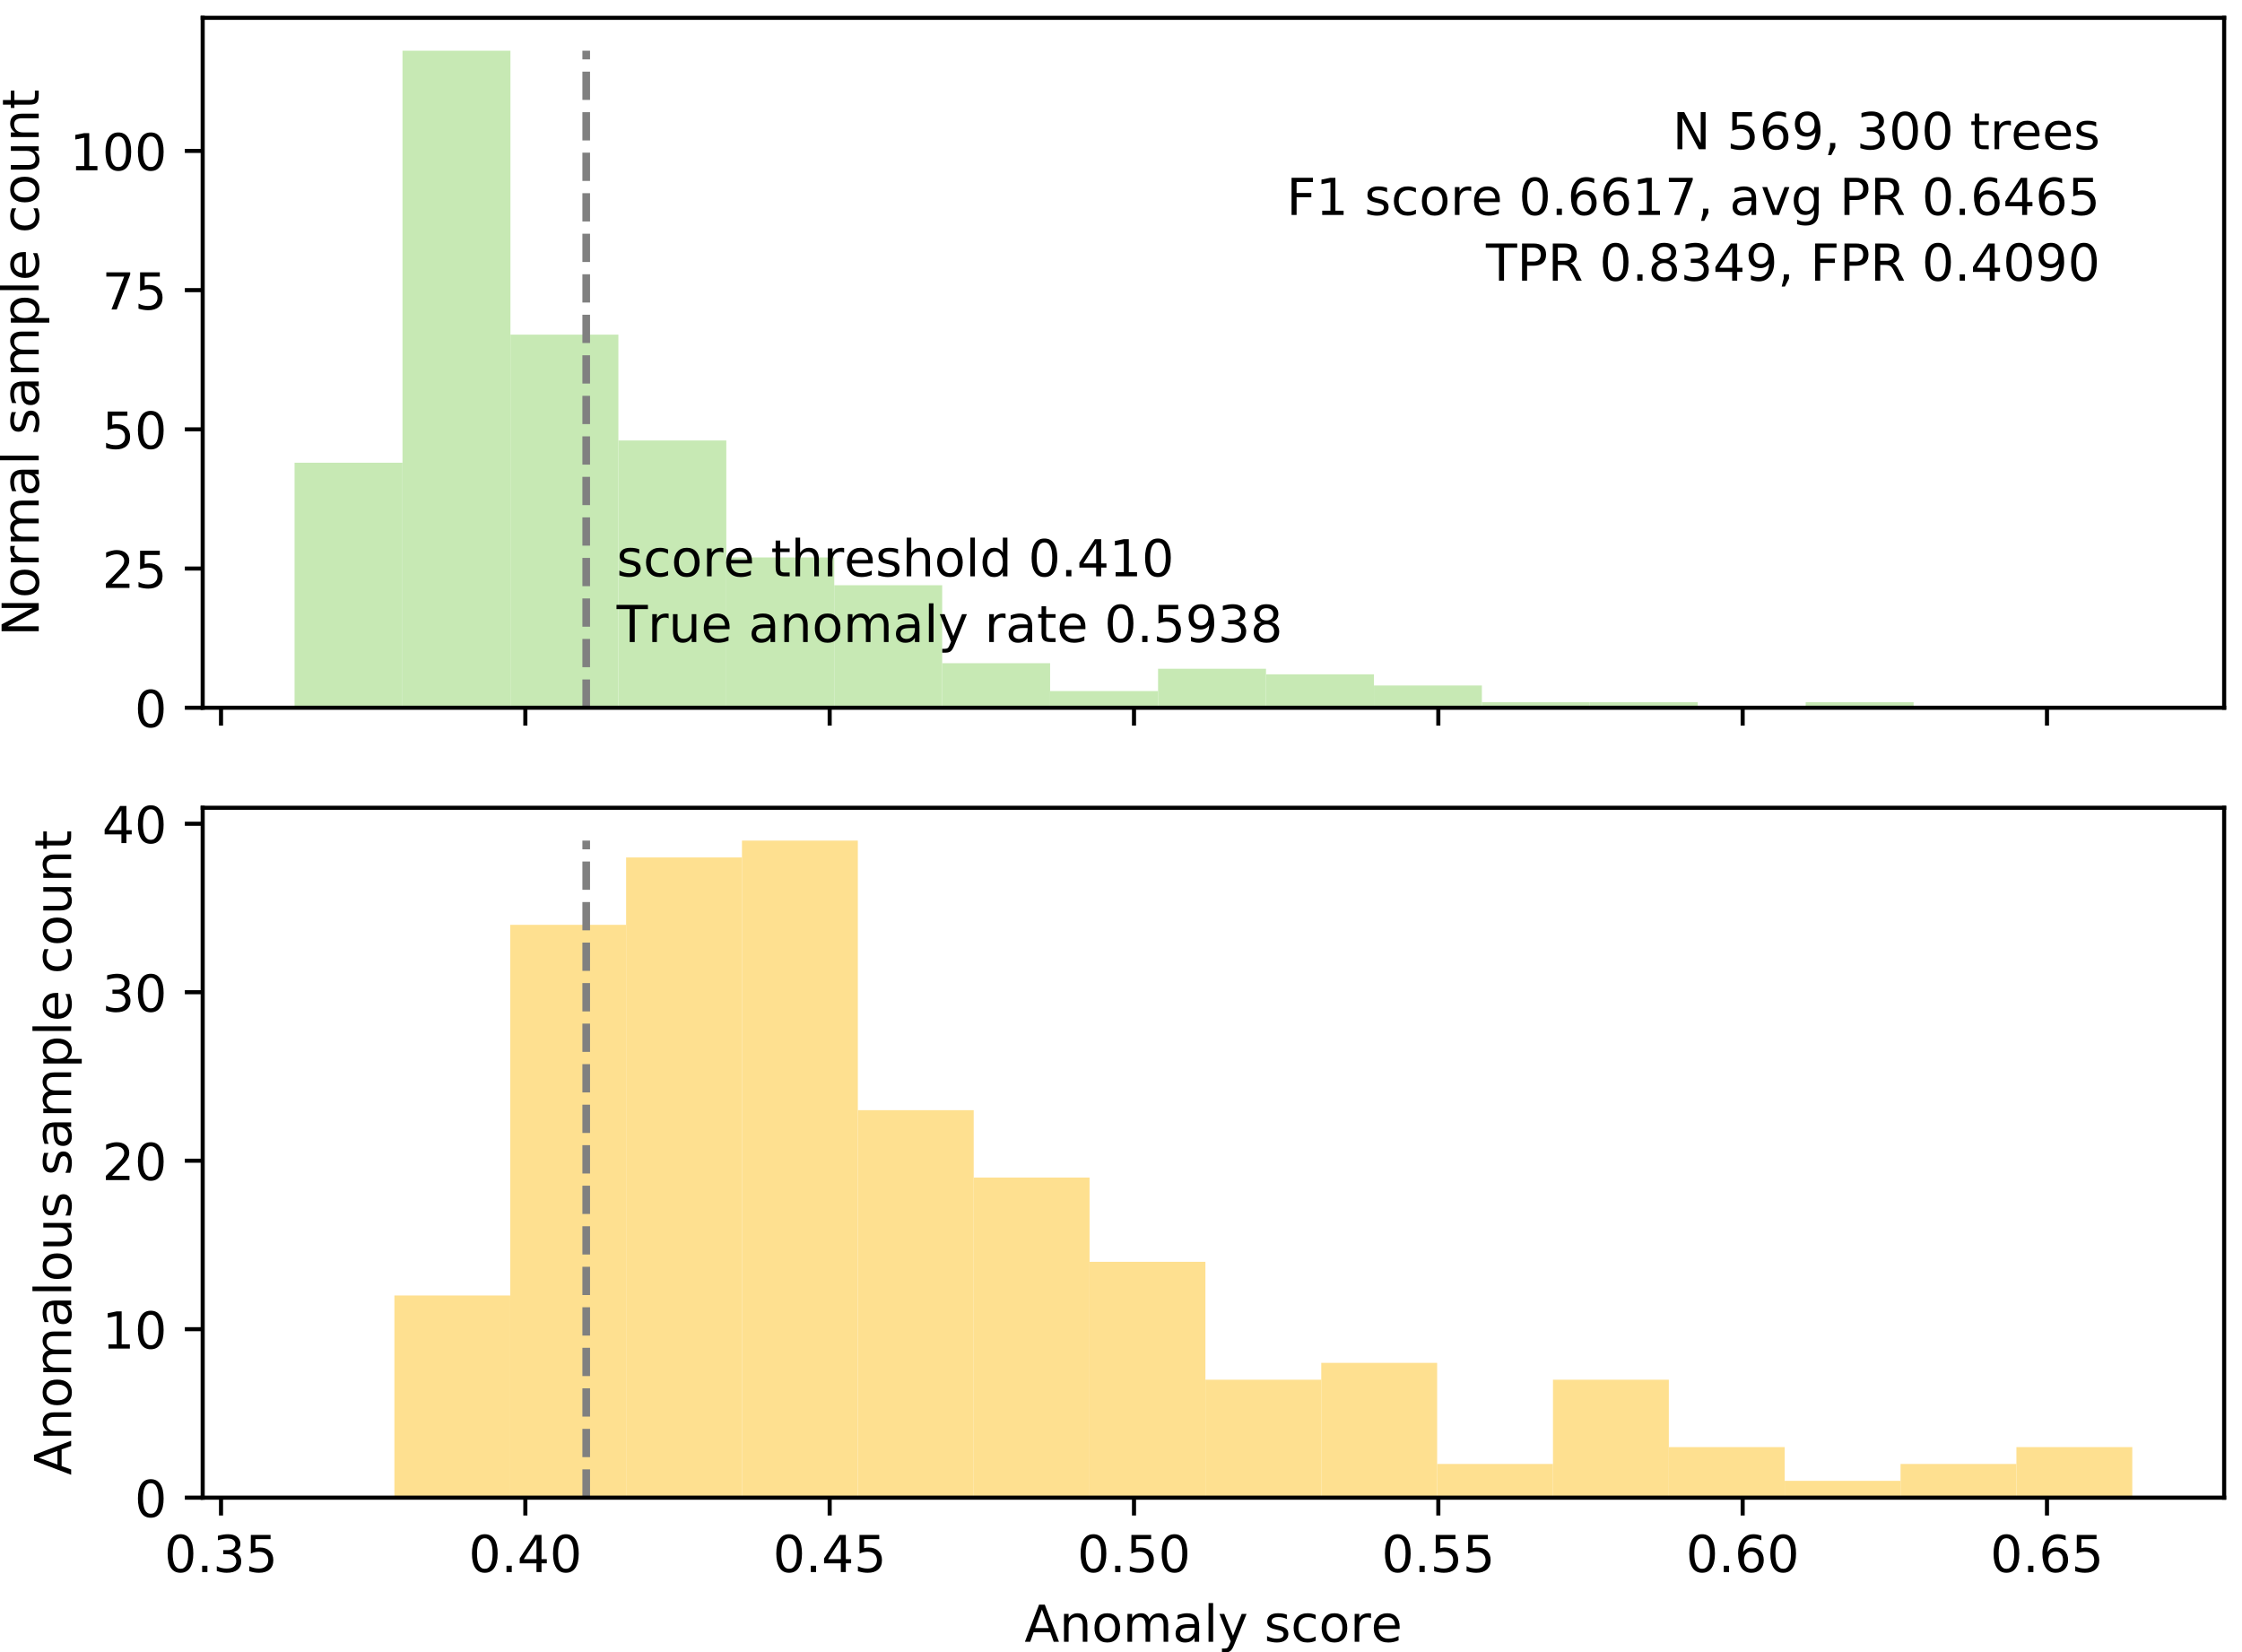 <?xml version="1.0" encoding="utf-8" standalone="no"?>
<!DOCTYPE svg PUBLIC "-//W3C//DTD SVG 1.1//EN"
  "http://www.w3.org/Graphics/SVG/1.1/DTD/svg11.dtd">
<!-- Created with matplotlib (http://matplotlib.org/) -->
<svg height="324.176pt" version="1.1" viewBox="0 0 439.876 324.176" width="439.876pt" xmlns="http://www.w3.org/2000/svg" xmlns:xlink="http://www.w3.org/1999/xlink">
 <defs>
  <style type="text/css">
*{stroke-linecap:butt;stroke-linejoin:round;}
  </style>
 </defs>
 <g id="figure_1">
  <g id="patch_1">
   <path d="M 0 324.176 
L 439.876 324.176 
L 439.876 0 
L 0 0 
z
" style="fill:#ffffff;"/>
  </g>
  <g id="axes_1">
   <g id="patch_2">
    <path d="M 39.766 138.85 
L 436.376 138.85 
L 436.376 3.5 
L 39.766 3.5 
z
" style="fill:#ffffff;"/>
   </g>
   <g id="patch_3">
    <path clip-path="url(#p261511a870)" d="M 57.793 138.85 
L 78.97 138.85 
L 78.97 90.784 
L 57.793 90.784 
z
" style="fill:#c7e9b4;"/>
   </g>
   <g id="patch_4">
    <path clip-path="url(#p261511a870)" d="M 78.97 138.85 
L 100.147 138.85 
L 100.147 9.945 
L 78.97 9.945 
z
" style="fill:#c7e9b4;"/>
   </g>
   <g id="patch_5">
    <path clip-path="url(#p261511a870)" d="M 100.147 138.85 
L 121.324 138.85 
L 121.324 65.658 
L 100.147 65.658 
z
" style="fill:#c7e9b4;"/>
   </g>
   <g id="patch_6">
    <path clip-path="url(#p261511a870)" d="M 121.324 138.85 
L 142.501 138.85 
L 142.501 86.414 
L 121.324 86.414 
z
" style="fill:#c7e9b4;"/>
   </g>
   <g id="patch_7">
    <path clip-path="url(#p261511a870)" d="M 142.501 138.85 
L 163.678 138.85 
L 163.678 109.355 
L 142.501 109.355 
z
" style="fill:#c7e9b4;"/>
   </g>
   <g id="patch_8">
    <path clip-path="url(#p261511a870)" d="M 163.678 138.85 
L 184.855 138.85 
L 184.855 114.817 
L 163.678 114.817 
z
" style="fill:#c7e9b4;"/>
   </g>
   <g id="patch_9">
    <path clip-path="url(#p261511a870)" d="M 184.855 138.85 
L 206.032 138.85 
L 206.032 130.111 
L 184.855 130.111 
z
" style="fill:#c7e9b4;"/>
   </g>
   <g id="patch_10">
    <path clip-path="url(#p261511a870)" d="M 206.032 138.85 
L 227.209 138.85 
L 227.209 135.573 
L 206.032 135.573 
z
" style="fill:#c7e9b4;"/>
   </g>
   <g id="patch_11">
    <path clip-path="url(#p261511a870)" d="M 227.209 138.85 
L 248.386 138.85 
L 248.386 131.203 
L 227.209 131.203 
z
" style="fill:#c7e9b4;"/>
   </g>
   <g id="patch_12">
    <path clip-path="url(#p261511a870)" d="M 248.386 138.85 
L 269.563 138.85 
L 269.563 132.296 
L 248.386 132.296 
z
" style="fill:#c7e9b4;"/>
   </g>
   <g id="patch_13">
    <path clip-path="url(#p261511a870)" d="M 269.563 138.85 
L 290.74 138.85 
L 290.74 134.48 
L 269.563 134.48 
z
" style="fill:#c7e9b4;"/>
   </g>
   <g id="patch_14">
    <path clip-path="url(#p261511a870)" d="M 290.74 138.85 
L 311.917 138.85 
L 311.917 137.758 
L 290.74 137.758 
z
" style="fill:#c7e9b4;"/>
   </g>
   <g id="patch_15">
    <path clip-path="url(#p261511a870)" d="M 311.917 138.85 
L 333.094 138.85 
L 333.094 137.758 
L 311.917 137.758 
z
" style="fill:#c7e9b4;"/>
   </g>
   <g id="patch_16">
    <path clip-path="url(#p261511a870)" d="M 333.094 138.85 
L 354.271 138.85 
L 354.271 138.85 
L 333.094 138.85 
z
" style="fill:#c7e9b4;"/>
   </g>
   <g id="patch_17">
    <path clip-path="url(#p261511a870)" d="M 354.271 138.85 
L 375.448 138.85 
L 375.448 137.758 
L 354.271 137.758 
z
" style="fill:#c7e9b4;"/>
   </g>
   <g id="matplotlib.axis_1">
    <g id="xtick_1">
     <g id="line2d_1">
      <defs>
       <path d="M 0 0 
L 0 3.5 
" id="m1d04e921b5" style="stroke:#000000;stroke-width:0.8;"/>
      </defs>
      <g>
       <use style="stroke:#000000;stroke-width:0.8;" x="43.364" xlink:href="#m1d04e921b5" y="138.85"/>
      </g>
     </g>
    </g>
    <g id="xtick_2">
     <g id="line2d_2">
      <g>
       <use style="stroke:#000000;stroke-width:0.8;" x="103.072" xlink:href="#m1d04e921b5" y="138.85"/>
      </g>
     </g>
    </g>
    <g id="xtick_3">
     <g id="line2d_3">
      <g>
       <use style="stroke:#000000;stroke-width:0.8;" x="162.781" xlink:href="#m1d04e921b5" y="138.85"/>
      </g>
     </g>
    </g>
    <g id="xtick_4">
     <g id="line2d_4">
      <g>
       <use style="stroke:#000000;stroke-width:0.8;" x="222.489" xlink:href="#m1d04e921b5" y="138.85"/>
      </g>
     </g>
    </g>
    <g id="xtick_5">
     <g id="line2d_5">
      <g>
       <use style="stroke:#000000;stroke-width:0.8;" x="282.197" xlink:href="#m1d04e921b5" y="138.85"/>
      </g>
     </g>
    </g>
    <g id="xtick_6">
     <g id="line2d_6">
      <g>
       <use style="stroke:#000000;stroke-width:0.8;" x="341.906" xlink:href="#m1d04e921b5" y="138.85"/>
      </g>
     </g>
    </g>
    <g id="xtick_7">
     <g id="line2d_7">
      <g>
       <use style="stroke:#000000;stroke-width:0.8;" x="401.614" xlink:href="#m1d04e921b5" y="138.85"/>
      </g>
     </g>
    </g>
   </g>
   <g id="matplotlib.axis_2">
    <g id="ytick_1">
     <g id="line2d_8">
      <defs>
       <path d="M 0 0 
L -3.5 0 
" id="ma72df1e0a0" style="stroke:#000000;stroke-width:0.8;"/>
      </defs>
      <g>
       <use style="stroke:#000000;stroke-width:0.8;" x="39.766" xlink:href="#ma72df1e0a0" y="138.85"/>
      </g>
     </g>
     <g id="text_1">
      <!-- 0 -->
      <defs>
       <path d="M 31.781 66.406 
Q 24.172 66.406 20.328 58.906 
Q 16.5 51.422 16.5 36.375 
Q 16.5 21.391 20.328 13.891 
Q 24.172 6.391 31.781 6.391 
Q 39.453 6.391 43.281 13.891 
Q 47.125 21.391 47.125 36.375 
Q 47.125 51.422 43.281 58.906 
Q 39.453 66.406 31.781 66.406 
z
M 31.781 74.219 
Q 44.047 74.219 50.516 64.516 
Q 56.984 54.828 56.984 36.375 
Q 56.984 17.969 50.516 8.266 
Q 44.047 -1.422 31.781 -1.422 
Q 19.531 -1.422 13.062 8.266 
Q 6.594 17.969 6.594 36.375 
Q 6.594 54.828 13.062 64.516 
Q 19.531 74.219 31.781 74.219 
z
" id="DejaVuSans-30"/>
      </defs>
      <g transform="translate(26.403 142.649)scale(0.1 -0.1)">
       <use xlink:href="#DejaVuSans-30"/>
      </g>
     </g>
    </g>
    <g id="ytick_2">
     <g id="line2d_9">
      <g>
       <use style="stroke:#000000;stroke-width:0.8;" x="39.766" xlink:href="#ma72df1e0a0" y="111.54"/>
      </g>
     </g>
     <g id="text_2">
      <!-- 25 -->
      <defs>
       <path d="M 19.188 8.297 
L 53.609 8.297 
L 53.609 0 
L 7.328 0 
L 7.328 8.297 
Q 12.938 14.109 22.625 23.891 
Q 32.328 33.688 34.812 36.531 
Q 39.547 41.844 41.422 45.531 
Q 43.312 49.219 43.312 52.781 
Q 43.312 58.594 39.234 62.25 
Q 35.156 65.922 28.609 65.922 
Q 23.969 65.922 18.812 64.312 
Q 13.672 62.703 7.812 59.422 
L 7.812 69.391 
Q 13.766 71.781 18.938 73 
Q 24.125 74.219 28.422 74.219 
Q 39.75 74.219 46.484 68.547 
Q 53.219 62.891 53.219 53.422 
Q 53.219 48.922 51.531 44.891 
Q 49.859 40.875 45.406 35.406 
Q 44.188 33.984 37.641 27.219 
Q 31.109 20.453 19.188 8.297 
z
" id="DejaVuSans-32"/>
       <path d="M 10.797 72.906 
L 49.516 72.906 
L 49.516 64.594 
L 19.828 64.594 
L 19.828 46.734 
Q 21.969 47.469 24.109 47.828 
Q 26.266 48.188 28.422 48.188 
Q 40.625 48.188 47.75 41.5 
Q 54.891 34.812 54.891 23.391 
Q 54.891 11.625 47.562 5.094 
Q 40.234 -1.422 26.906 -1.422 
Q 22.312 -1.422 17.547 -0.641 
Q 12.797 0.141 7.719 1.703 
L 7.719 11.625 
Q 12.109 9.234 16.797 8.062 
Q 21.484 6.891 26.703 6.891 
Q 35.156 6.891 40.078 11.328 
Q 45.016 15.766 45.016 23.391 
Q 45.016 31 40.078 35.438 
Q 35.156 39.891 26.703 39.891 
Q 22.75 39.891 18.812 39.016 
Q 14.891 38.141 10.797 36.281 
z
" id="DejaVuSans-35"/>
      </defs>
      <g transform="translate(20.041 115.339)scale(0.1 -0.1)">
       <use xlink:href="#DejaVuSans-32"/>
       <use x="63.623" xlink:href="#DejaVuSans-35"/>
      </g>
     </g>
    </g>
    <g id="ytick_3">
     <g id="line2d_10">
      <g>
       <use style="stroke:#000000;stroke-width:0.8;" x="39.766" xlink:href="#ma72df1e0a0" y="84.229"/>
      </g>
     </g>
     <g id="text_3">
      <!-- 50 -->
      <g transform="translate(20.041 88.029)scale(0.1 -0.1)">
       <use xlink:href="#DejaVuSans-35"/>
       <use x="63.623" xlink:href="#DejaVuSans-30"/>
      </g>
     </g>
    </g>
    <g id="ytick_4">
     <g id="line2d_11">
      <g>
       <use style="stroke:#000000;stroke-width:0.8;" x="39.766" xlink:href="#ma72df1e0a0" y="56.919"/>
      </g>
     </g>
     <g id="text_4">
      <!-- 75 -->
      <defs>
       <path d="M 8.203 72.906 
L 55.078 72.906 
L 55.078 68.703 
L 28.609 0 
L 18.312 0 
L 43.219 64.594 
L 8.203 64.594 
z
" id="DejaVuSans-37"/>
      </defs>
      <g transform="translate(20.041 60.718)scale(0.1 -0.1)">
       <use xlink:href="#DejaVuSans-37"/>
       <use x="63.623" xlink:href="#DejaVuSans-35"/>
      </g>
     </g>
    </g>
    <g id="ytick_5">
     <g id="line2d_12">
      <g>
       <use style="stroke:#000000;stroke-width:0.8;" x="39.766" xlink:href="#ma72df1e0a0" y="29.609"/>
      </g>
     </g>
     <g id="text_5">
      <!-- 100 -->
      <defs>
       <path d="M 12.406 8.297 
L 28.516 8.297 
L 28.516 63.922 
L 10.984 60.406 
L 10.984 69.391 
L 28.422 72.906 
L 38.281 72.906 
L 38.281 8.297 
L 54.391 8.297 
L 54.391 0 
L 12.406 0 
z
" id="DejaVuSans-31"/>
      </defs>
      <g transform="translate(13.678 33.408)scale(0.1 -0.1)">
       <use xlink:href="#DejaVuSans-31"/>
       <use x="63.623" xlink:href="#DejaVuSans-30"/>
       <use x="127.246" xlink:href="#DejaVuSans-30"/>
      </g>
     </g>
    </g>
    <g id="text_6">
     <!-- Normal sample count -->
     <defs>
      <path d="M 9.812 72.906 
L 23.094 72.906 
L 55.422 11.922 
L 55.422 72.906 
L 64.984 72.906 
L 64.984 0 
L 51.703 0 
L 19.391 60.984 
L 19.391 0 
L 9.812 0 
z
" id="DejaVuSans-4e"/>
      <path d="M 30.609 48.391 
Q 23.391 48.391 19.188 42.75 
Q 14.984 37.109 14.984 27.297 
Q 14.984 17.484 19.156 11.844 
Q 23.344 6.203 30.609 6.203 
Q 37.797 6.203 41.984 11.859 
Q 46.188 17.531 46.188 27.297 
Q 46.188 37.016 41.984 42.703 
Q 37.797 48.391 30.609 48.391 
z
M 30.609 56 
Q 42.328 56 49.016 48.375 
Q 55.719 40.766 55.719 27.297 
Q 55.719 13.875 49.016 6.219 
Q 42.328 -1.422 30.609 -1.422 
Q 18.844 -1.422 12.172 6.219 
Q 5.516 13.875 5.516 27.297 
Q 5.516 40.766 12.172 48.375 
Q 18.844 56 30.609 56 
z
" id="DejaVuSans-6f"/>
      <path d="M 41.109 46.297 
Q 39.594 47.172 37.812 47.578 
Q 36.031 48 33.891 48 
Q 26.266 48 22.188 43.047 
Q 18.109 38.094 18.109 28.812 
L 18.109 0 
L 9.078 0 
L 9.078 54.688 
L 18.109 54.688 
L 18.109 46.188 
Q 20.953 51.172 25.484 53.578 
Q 30.031 56 36.531 56 
Q 37.453 56 38.578 55.875 
Q 39.703 55.766 41.062 55.516 
z
" id="DejaVuSans-72"/>
      <path d="M 52 44.188 
Q 55.375 50.25 60.062 53.125 
Q 64.75 56 71.094 56 
Q 79.641 56 84.281 50.016 
Q 88.922 44.047 88.922 33.016 
L 88.922 0 
L 79.891 0 
L 79.891 32.719 
Q 79.891 40.578 77.094 44.375 
Q 74.312 48.188 68.609 48.188 
Q 61.625 48.188 57.562 43.547 
Q 53.516 38.922 53.516 30.906 
L 53.516 0 
L 44.484 0 
L 44.484 32.719 
Q 44.484 40.625 41.703 44.406 
Q 38.922 48.188 33.109 48.188 
Q 26.219 48.188 22.156 43.531 
Q 18.109 38.875 18.109 30.906 
L 18.109 0 
L 9.078 0 
L 9.078 54.688 
L 18.109 54.688 
L 18.109 46.188 
Q 21.188 51.219 25.484 53.609 
Q 29.781 56 35.688 56 
Q 41.656 56 45.828 52.969 
Q 50 49.953 52 44.188 
z
" id="DejaVuSans-6d"/>
      <path d="M 34.281 27.484 
Q 23.391 27.484 19.188 25 
Q 14.984 22.516 14.984 16.5 
Q 14.984 11.719 18.141 8.906 
Q 21.297 6.109 26.703 6.109 
Q 34.188 6.109 38.703 11.406 
Q 43.219 16.703 43.219 25.484 
L 43.219 27.484 
z
M 52.203 31.203 
L 52.203 0 
L 43.219 0 
L 43.219 8.297 
Q 40.141 3.328 35.547 0.953 
Q 30.953 -1.422 24.312 -1.422 
Q 15.922 -1.422 10.953 3.297 
Q 6 8.016 6 15.922 
Q 6 25.141 12.172 29.828 
Q 18.359 34.516 30.609 34.516 
L 43.219 34.516 
L 43.219 35.406 
Q 43.219 41.609 39.141 45 
Q 35.062 48.391 27.688 48.391 
Q 23 48.391 18.547 47.266 
Q 14.109 46.141 10.016 43.891 
L 10.016 52.203 
Q 14.938 54.109 19.578 55.047 
Q 24.219 56 28.609 56 
Q 40.484 56 46.344 49.844 
Q 52.203 43.703 52.203 31.203 
z
" id="DejaVuSans-61"/>
      <path d="M 9.422 75.984 
L 18.406 75.984 
L 18.406 0 
L 9.422 0 
z
" id="DejaVuSans-6c"/>
      <path id="DejaVuSans-20"/>
      <path d="M 44.281 53.078 
L 44.281 44.578 
Q 40.484 46.531 36.375 47.5 
Q 32.281 48.484 27.875 48.484 
Q 21.188 48.484 17.844 46.438 
Q 14.5 44.391 14.5 40.281 
Q 14.5 37.156 16.891 35.375 
Q 19.281 33.594 26.516 31.984 
L 29.594 31.297 
Q 39.156 29.25 43.188 25.516 
Q 47.219 21.781 47.219 15.094 
Q 47.219 7.469 41.188 3.016 
Q 35.156 -1.422 24.609 -1.422 
Q 20.219 -1.422 15.453 -0.562 
Q 10.688 0.297 5.422 2 
L 5.422 11.281 
Q 10.406 8.688 15.234 7.391 
Q 20.062 6.109 24.812 6.109 
Q 31.156 6.109 34.562 8.281 
Q 37.984 10.453 37.984 14.406 
Q 37.984 18.062 35.516 20.016 
Q 33.062 21.969 24.703 23.781 
L 21.578 24.516 
Q 13.234 26.266 9.516 29.906 
Q 5.812 33.547 5.812 39.891 
Q 5.812 47.609 11.281 51.797 
Q 16.75 56 26.812 56 
Q 31.781 56 36.172 55.266 
Q 40.578 54.547 44.281 53.078 
z
" id="DejaVuSans-73"/>
      <path d="M 18.109 8.203 
L 18.109 -20.797 
L 9.078 -20.797 
L 9.078 54.688 
L 18.109 54.688 
L 18.109 46.391 
Q 20.953 51.266 25.266 53.625 
Q 29.594 56 35.594 56 
Q 45.562 56 51.781 48.094 
Q 58.016 40.188 58.016 27.297 
Q 58.016 14.406 51.781 6.484 
Q 45.562 -1.422 35.594 -1.422 
Q 29.594 -1.422 25.266 0.953 
Q 20.953 3.328 18.109 8.203 
z
M 48.688 27.297 
Q 48.688 37.203 44.609 42.844 
Q 40.531 48.484 33.406 48.484 
Q 26.266 48.484 22.188 42.844 
Q 18.109 37.203 18.109 27.297 
Q 18.109 17.391 22.188 11.75 
Q 26.266 6.109 33.406 6.109 
Q 40.531 6.109 44.609 11.75 
Q 48.688 17.391 48.688 27.297 
z
" id="DejaVuSans-70"/>
      <path d="M 56.203 29.594 
L 56.203 25.203 
L 14.891 25.203 
Q 15.484 15.922 20.484 11.062 
Q 25.484 6.203 34.422 6.203 
Q 39.594 6.203 44.453 7.469 
Q 49.312 8.734 54.109 11.281 
L 54.109 2.781 
Q 49.266 0.734 44.188 -0.344 
Q 39.109 -1.422 33.891 -1.422 
Q 20.797 -1.422 13.156 6.188 
Q 5.516 13.812 5.516 26.812 
Q 5.516 40.234 12.766 48.109 
Q 20.016 56 32.328 56 
Q 43.359 56 49.781 48.891 
Q 56.203 41.797 56.203 29.594 
z
M 47.219 32.234 
Q 47.125 39.594 43.094 43.984 
Q 39.062 48.391 32.422 48.391 
Q 24.906 48.391 20.391 44.141 
Q 15.875 39.891 15.188 32.172 
z
" id="DejaVuSans-65"/>
      <path d="M 48.781 52.594 
L 48.781 44.188 
Q 44.969 46.297 41.141 47.344 
Q 37.312 48.391 33.406 48.391 
Q 24.656 48.391 19.812 42.844 
Q 14.984 37.312 14.984 27.297 
Q 14.984 17.281 19.812 11.734 
Q 24.656 6.203 33.406 6.203 
Q 37.312 6.203 41.141 7.25 
Q 44.969 8.297 48.781 10.406 
L 48.781 2.094 
Q 45.016 0.344 40.984 -0.531 
Q 36.969 -1.422 32.422 -1.422 
Q 20.062 -1.422 12.781 6.344 
Q 5.516 14.109 5.516 27.297 
Q 5.516 40.672 12.859 48.328 
Q 20.219 56 33.016 56 
Q 37.156 56 41.109 55.141 
Q 45.062 54.297 48.781 52.594 
z
" id="DejaVuSans-63"/>
      <path d="M 8.5 21.578 
L 8.5 54.688 
L 17.484 54.688 
L 17.484 21.922 
Q 17.484 14.156 20.5 10.266 
Q 23.531 6.391 29.594 6.391 
Q 36.859 6.391 41.078 11.031 
Q 45.312 15.672 45.312 23.688 
L 45.312 54.688 
L 54.297 54.688 
L 54.297 0 
L 45.312 0 
L 45.312 8.406 
Q 42.047 3.422 37.719 1 
Q 33.406 -1.422 27.688 -1.422 
Q 18.266 -1.422 13.375 4.438 
Q 8.5 10.297 8.5 21.578 
z
M 31.109 56 
z
" id="DejaVuSans-75"/>
      <path d="M 54.891 33.016 
L 54.891 0 
L 45.906 0 
L 45.906 32.719 
Q 45.906 40.484 42.875 44.328 
Q 39.844 48.188 33.797 48.188 
Q 26.516 48.188 22.312 43.547 
Q 18.109 38.922 18.109 30.906 
L 18.109 0 
L 9.078 0 
L 9.078 54.688 
L 18.109 54.688 
L 18.109 46.188 
Q 21.344 51.125 25.703 53.562 
Q 30.078 56 35.797 56 
Q 45.219 56 50.047 50.172 
Q 54.891 44.344 54.891 33.016 
z
" id="DejaVuSans-6e"/>
      <path d="M 18.312 70.219 
L 18.312 54.688 
L 36.812 54.688 
L 36.812 47.703 
L 18.312 47.703 
L 18.312 18.016 
Q 18.312 11.328 20.141 9.422 
Q 21.969 7.516 27.594 7.516 
L 36.812 7.516 
L 36.812 0 
L 27.594 0 
Q 17.188 0 13.234 3.875 
Q 9.281 7.766 9.281 18.016 
L 9.281 47.703 
L 2.688 47.703 
L 2.688 54.688 
L 9.281 54.688 
L 9.281 70.219 
z
" id="DejaVuSans-74"/>
     </defs>
     <g transform="translate(7.598 124.816)rotate(-90)scale(0.1 -0.1)">
      <use xlink:href="#DejaVuSans-4e"/>
      <use x="74.805" xlink:href="#DejaVuSans-6f"/>
      <use x="135.986" xlink:href="#DejaVuSans-72"/>
      <use x="177.084" xlink:href="#DejaVuSans-6d"/>
      <use x="274.496" xlink:href="#DejaVuSans-61"/>
      <use x="335.775" xlink:href="#DejaVuSans-6c"/>
      <use x="363.559" xlink:href="#DejaVuSans-20"/>
      <use x="395.346" xlink:href="#DejaVuSans-73"/>
      <use x="447.445" xlink:href="#DejaVuSans-61"/>
      <use x="508.725" xlink:href="#DejaVuSans-6d"/>
      <use x="606.137" xlink:href="#DejaVuSans-70"/>
      <use x="669.613" xlink:href="#DejaVuSans-6c"/>
      <use x="697.396" xlink:href="#DejaVuSans-65"/>
      <use x="758.92" xlink:href="#DejaVuSans-20"/>
      <use x="790.707" xlink:href="#DejaVuSans-63"/>
      <use x="845.688" xlink:href="#DejaVuSans-6f"/>
      <use x="906.869" xlink:href="#DejaVuSans-75"/>
      <use x="970.248" xlink:href="#DejaVuSans-6e"/>
      <use x="1033.627" xlink:href="#DejaVuSans-74"/>
     </g>
    </g>
   </g>
   <g id="line2d_13">
    <path clip-path="url(#p261511a870)" d="M 115.014 138.85 
L 115.014 9.945 
" style="fill:none;stroke:#808080;stroke-dasharray:5.55,2.4;stroke-dashoffset:0;stroke-width:1.5;"/>
   </g>
   <g id="patch_18">
    <path d="M 39.766 138.85 
L 39.766 3.5 
" style="fill:none;stroke:#000000;stroke-linecap:square;stroke-linejoin:miter;stroke-width:0.8;"/>
   </g>
   <g id="patch_19">
    <path d="M 436.376 138.85 
L 436.376 3.5 
" style="fill:none;stroke:#000000;stroke-linecap:square;stroke-linejoin:miter;stroke-width:0.8;"/>
   </g>
   <g id="patch_20">
    <path d="M 39.766 138.85 
L 436.376 138.85 
" style="fill:none;stroke:#000000;stroke-linecap:square;stroke-linejoin:miter;stroke-width:0.8;"/>
   </g>
   <g id="patch_21">
    <path d="M 39.766 3.5 
L 436.376 3.5 
" style="fill:none;stroke:#000000;stroke-linecap:square;stroke-linejoin:miter;stroke-width:0.8;"/>
   </g>
   <g id="text_7">
    <!-- N 569, 300 trees -->
    <defs>
     <path d="M 33.016 40.375 
Q 26.375 40.375 22.484 35.828 
Q 18.609 31.297 18.609 23.391 
Q 18.609 15.531 22.484 10.953 
Q 26.375 6.391 33.016 6.391 
Q 39.656 6.391 43.531 10.953 
Q 47.406 15.531 47.406 23.391 
Q 47.406 31.297 43.531 35.828 
Q 39.656 40.375 33.016 40.375 
z
M 52.594 71.297 
L 52.594 62.312 
Q 48.875 64.062 45.094 64.984 
Q 41.312 65.922 37.594 65.922 
Q 27.828 65.922 22.672 59.328 
Q 17.531 52.734 16.797 39.406 
Q 19.672 43.656 24.016 45.922 
Q 28.375 48.188 33.594 48.188 
Q 44.578 48.188 50.953 41.516 
Q 57.328 34.859 57.328 23.391 
Q 57.328 12.156 50.688 5.359 
Q 44.047 -1.422 33.016 -1.422 
Q 20.359 -1.422 13.672 8.266 
Q 6.984 17.969 6.984 36.375 
Q 6.984 53.656 15.188 63.938 
Q 23.391 74.219 37.203 74.219 
Q 40.922 74.219 44.703 73.484 
Q 48.484 72.75 52.594 71.297 
z
" id="DejaVuSans-36"/>
     <path d="M 10.984 1.516 
L 10.984 10.5 
Q 14.703 8.734 18.5 7.812 
Q 22.312 6.891 25.984 6.891 
Q 35.75 6.891 40.891 13.453 
Q 46.047 20.016 46.781 33.406 
Q 43.953 29.203 39.594 26.953 
Q 35.25 24.703 29.984 24.703 
Q 19.047 24.703 12.672 31.312 
Q 6.297 37.938 6.297 49.422 
Q 6.297 60.641 12.938 67.422 
Q 19.578 74.219 30.609 74.219 
Q 43.266 74.219 49.922 64.516 
Q 56.594 54.828 56.594 36.375 
Q 56.594 19.141 48.406 8.859 
Q 40.234 -1.422 26.422 -1.422 
Q 22.703 -1.422 18.891 -0.688 
Q 15.094 0.047 10.984 1.516 
z
M 30.609 32.422 
Q 37.25 32.422 41.125 36.953 
Q 45.016 41.5 45.016 49.422 
Q 45.016 57.281 41.125 61.844 
Q 37.25 66.406 30.609 66.406 
Q 23.969 66.406 20.094 61.844 
Q 16.219 57.281 16.219 49.422 
Q 16.219 41.5 20.094 36.953 
Q 23.969 32.422 30.609 32.422 
z
" id="DejaVuSans-39"/>
     <path d="M 11.719 12.406 
L 22.016 12.406 
L 22.016 4 
L 14.016 -11.625 
L 7.719 -11.625 
L 11.719 4 
z
" id="DejaVuSans-2c"/>
     <path d="M 40.578 39.312 
Q 47.656 37.797 51.625 33 
Q 55.609 28.219 55.609 21.188 
Q 55.609 10.406 48.188 4.484 
Q 40.766 -1.422 27.094 -1.422 
Q 22.516 -1.422 17.656 -0.516 
Q 12.797 0.391 7.625 2.203 
L 7.625 11.719 
Q 11.719 9.328 16.594 8.109 
Q 21.484 6.891 26.812 6.891 
Q 36.078 6.891 40.938 10.547 
Q 45.797 14.203 45.797 21.188 
Q 45.797 27.641 41.281 31.266 
Q 36.766 34.906 28.719 34.906 
L 20.219 34.906 
L 20.219 43.016 
L 29.109 43.016 
Q 36.375 43.016 40.234 45.922 
Q 44.094 48.828 44.094 54.297 
Q 44.094 59.906 40.109 62.906 
Q 36.141 65.922 28.719 65.922 
Q 24.656 65.922 20.016 65.031 
Q 15.375 64.156 9.812 62.312 
L 9.812 71.094 
Q 15.438 72.656 20.344 73.438 
Q 25.25 74.219 29.594 74.219 
Q 40.828 74.219 47.359 69.109 
Q 53.906 64.016 53.906 55.328 
Q 53.906 49.266 50.438 45.094 
Q 46.969 40.922 40.578 39.312 
z
" id="DejaVuSans-33"/>
    </defs>
    <g transform="translate(328.134 29.281)scale(0.1 -0.1)">
     <use xlink:href="#DejaVuSans-4e"/>
     <use x="74.805" xlink:href="#DejaVuSans-20"/>
     <use x="106.592" xlink:href="#DejaVuSans-35"/>
     <use x="170.215" xlink:href="#DejaVuSans-36"/>
     <use x="233.838" xlink:href="#DejaVuSans-39"/>
     <use x="297.461" xlink:href="#DejaVuSans-2c"/>
     <use x="329.248" xlink:href="#DejaVuSans-20"/>
     <use x="361.035" xlink:href="#DejaVuSans-33"/>
     <use x="424.658" xlink:href="#DejaVuSans-30"/>
     <use x="488.281" xlink:href="#DejaVuSans-30"/>
     <use x="551.904" xlink:href="#DejaVuSans-20"/>
     <use x="583.691" xlink:href="#DejaVuSans-74"/>
     <use x="622.9" xlink:href="#DejaVuSans-72"/>
     <use x="663.982" xlink:href="#DejaVuSans-65"/>
     <use x="725.506" xlink:href="#DejaVuSans-65"/>
     <use x="787.029" xlink:href="#DejaVuSans-73"/>
    </g>
   </g>
   <g id="text_8">
    <!-- F1 score 0.6617, avg PR 0.6465 -->
    <defs>
     <path d="M 9.812 72.906 
L 51.703 72.906 
L 51.703 64.594 
L 19.672 64.594 
L 19.672 43.109 
L 48.578 43.109 
L 48.578 34.812 
L 19.672 34.812 
L 19.672 0 
L 9.812 0 
z
" id="DejaVuSans-46"/>
     <path d="M 10.688 12.406 
L 21 12.406 
L 21 0 
L 10.688 0 
z
" id="DejaVuSans-2e"/>
     <path d="M 2.984 54.688 
L 12.5 54.688 
L 29.594 8.797 
L 46.688 54.688 
L 56.203 54.688 
L 35.688 0 
L 23.484 0 
z
" id="DejaVuSans-76"/>
     <path d="M 45.406 27.984 
Q 45.406 37.75 41.375 43.109 
Q 37.359 48.484 30.078 48.484 
Q 22.859 48.484 18.828 43.109 
Q 14.797 37.75 14.797 27.984 
Q 14.797 18.266 18.828 12.891 
Q 22.859 7.516 30.078 7.516 
Q 37.359 7.516 41.375 12.891 
Q 45.406 18.266 45.406 27.984 
z
M 54.391 6.781 
Q 54.391 -7.172 48.188 -13.984 
Q 42 -20.797 29.203 -20.797 
Q 24.469 -20.797 20.266 -20.094 
Q 16.062 -19.391 12.109 -17.922 
L 12.109 -9.188 
Q 16.062 -11.328 19.922 -12.344 
Q 23.781 -13.375 27.781 -13.375 
Q 36.625 -13.375 41.016 -8.766 
Q 45.406 -4.156 45.406 5.172 
L 45.406 9.625 
Q 42.625 4.781 38.281 2.391 
Q 33.938 0 27.875 0 
Q 17.828 0 11.672 7.656 
Q 5.516 15.328 5.516 27.984 
Q 5.516 40.672 11.672 48.328 
Q 17.828 56 27.875 56 
Q 33.938 56 38.281 53.609 
Q 42.625 51.219 45.406 46.391 
L 45.406 54.688 
L 54.391 54.688 
z
" id="DejaVuSans-67"/>
     <path d="M 19.672 64.797 
L 19.672 37.406 
L 32.078 37.406 
Q 38.969 37.406 42.719 40.969 
Q 46.484 44.531 46.484 51.125 
Q 46.484 57.672 42.719 61.234 
Q 38.969 64.797 32.078 64.797 
z
M 9.812 72.906 
L 32.078 72.906 
Q 44.344 72.906 50.609 67.359 
Q 56.891 61.812 56.891 51.125 
Q 56.891 40.328 50.609 34.812 
Q 44.344 29.297 32.078 29.297 
L 19.672 29.297 
L 19.672 0 
L 9.812 0 
z
" id="DejaVuSans-50"/>
     <path d="M 44.391 34.188 
Q 47.562 33.109 50.562 29.594 
Q 53.562 26.078 56.594 19.922 
L 66.609 0 
L 56 0 
L 46.688 18.703 
Q 43.062 26.031 39.672 28.422 
Q 36.281 30.812 30.422 30.812 
L 19.672 30.812 
L 19.672 0 
L 9.812 0 
L 9.812 72.906 
L 32.078 72.906 
Q 44.578 72.906 50.734 67.672 
Q 56.891 62.453 56.891 51.906 
Q 56.891 45.016 53.688 40.469 
Q 50.484 35.938 44.391 34.188 
z
M 19.672 64.797 
L 19.672 38.922 
L 32.078 38.922 
Q 39.203 38.922 42.844 42.219 
Q 46.484 45.516 46.484 51.906 
Q 46.484 58.297 42.844 61.547 
Q 39.203 64.797 32.078 64.797 
z
" id="DejaVuSans-52"/>
     <path d="M 37.797 64.312 
L 12.891 25.391 
L 37.797 25.391 
z
M 35.203 72.906 
L 47.609 72.906 
L 47.609 25.391 
L 58.016 25.391 
L 58.016 17.188 
L 47.609 17.188 
L 47.609 0 
L 37.797 0 
L 37.797 17.188 
L 4.891 17.188 
L 4.891 26.703 
z
" id="DejaVuSans-34"/>
    </defs>
    <g transform="translate(252.422 42.171)scale(0.1 -0.1)">
     <use xlink:href="#DejaVuSans-46"/>
     <use x="57.52" xlink:href="#DejaVuSans-31"/>
     <use x="121.143" xlink:href="#DejaVuSans-20"/>
     <use x="152.93" xlink:href="#DejaVuSans-73"/>
     <use x="205.029" xlink:href="#DejaVuSans-63"/>
     <use x="260.01" xlink:href="#DejaVuSans-6f"/>
     <use x="321.191" xlink:href="#DejaVuSans-72"/>
     <use x="362.273" xlink:href="#DejaVuSans-65"/>
     <use x="423.797" xlink:href="#DejaVuSans-20"/>
     <use x="455.584" xlink:href="#DejaVuSans-30"/>
     <use x="519.207" xlink:href="#DejaVuSans-2e"/>
     <use x="550.994" xlink:href="#DejaVuSans-36"/>
     <use x="614.617" xlink:href="#DejaVuSans-36"/>
     <use x="678.24" xlink:href="#DejaVuSans-31"/>
     <use x="741.863" xlink:href="#DejaVuSans-37"/>
     <use x="805.486" xlink:href="#DejaVuSans-2c"/>
     <use x="837.273" xlink:href="#DejaVuSans-20"/>
     <use x="869.061" xlink:href="#DejaVuSans-61"/>
     <use x="930.34" xlink:href="#DejaVuSans-76"/>
     <use x="989.52" xlink:href="#DejaVuSans-67"/>
     <use x="1052.996" xlink:href="#DejaVuSans-20"/>
     <use x="1084.783" xlink:href="#DejaVuSans-50"/>
     <use x="1145.086" xlink:href="#DejaVuSans-52"/>
     <use x="1214.568" xlink:href="#DejaVuSans-20"/>
     <use x="1246.355" xlink:href="#DejaVuSans-30"/>
     <use x="1309.979" xlink:href="#DejaVuSans-2e"/>
     <use x="1341.766" xlink:href="#DejaVuSans-36"/>
     <use x="1405.389" xlink:href="#DejaVuSans-34"/>
     <use x="1469.012" xlink:href="#DejaVuSans-36"/>
     <use x="1532.635" xlink:href="#DejaVuSans-35"/>
    </g>
   </g>
   <g id="text_9">
    <!-- TPR 0.8349, FPR 0.4090 -->
    <defs>
     <path d="M -0.297 72.906 
L 61.375 72.906 
L 61.375 64.594 
L 35.5 64.594 
L 35.5 0 
L 25.594 0 
L 25.594 64.594 
L -0.297 64.594 
z
" id="DejaVuSans-54"/>
     <path d="M 31.781 34.625 
Q 24.75 34.625 20.719 30.859 
Q 16.703 27.094 16.703 20.516 
Q 16.703 13.922 20.719 10.156 
Q 24.75 6.391 31.781 6.391 
Q 38.812 6.391 42.859 10.172 
Q 46.922 13.969 46.922 20.516 
Q 46.922 27.094 42.891 30.859 
Q 38.875 34.625 31.781 34.625 
z
M 21.922 38.812 
Q 15.578 40.375 12.031 44.719 
Q 8.5 49.078 8.5 55.328 
Q 8.5 64.062 14.719 69.141 
Q 20.953 74.219 31.781 74.219 
Q 42.672 74.219 48.875 69.141 
Q 55.078 64.062 55.078 55.328 
Q 55.078 49.078 51.531 44.719 
Q 48 40.375 41.703 38.812 
Q 48.828 37.156 52.797 32.312 
Q 56.781 27.484 56.781 20.516 
Q 56.781 9.906 50.312 4.234 
Q 43.844 -1.422 31.781 -1.422 
Q 19.734 -1.422 13.25 4.234 
Q 6.781 9.906 6.781 20.516 
Q 6.781 27.484 10.781 32.312 
Q 14.797 37.156 21.922 38.812 
z
M 18.312 54.391 
Q 18.312 48.734 21.844 45.562 
Q 25.391 42.391 31.781 42.391 
Q 38.141 42.391 41.719 45.562 
Q 45.312 48.734 45.312 54.391 
Q 45.312 60.062 41.719 63.234 
Q 38.141 66.406 31.781 66.406 
Q 25.391 66.406 21.844 63.234 
Q 18.312 60.062 18.312 54.391 
z
" id="DejaVuSans-38"/>
    </defs>
    <g transform="translate(291.537 55.062)scale(0.1 -0.1)">
     <use xlink:href="#DejaVuSans-54"/>
     <use x="61.084" xlink:href="#DejaVuSans-50"/>
     <use x="121.387" xlink:href="#DejaVuSans-52"/>
     <use x="190.869" xlink:href="#DejaVuSans-20"/>
     <use x="222.656" xlink:href="#DejaVuSans-30"/>
     <use x="286.279" xlink:href="#DejaVuSans-2e"/>
     <use x="318.066" xlink:href="#DejaVuSans-38"/>
     <use x="381.689" xlink:href="#DejaVuSans-33"/>
     <use x="445.312" xlink:href="#DejaVuSans-34"/>
     <use x="508.936" xlink:href="#DejaVuSans-39"/>
     <use x="572.559" xlink:href="#DejaVuSans-2c"/>
     <use x="604.346" xlink:href="#DejaVuSans-20"/>
     <use x="636.133" xlink:href="#DejaVuSans-46"/>
     <use x="693.652" xlink:href="#DejaVuSans-50"/>
     <use x="753.955" xlink:href="#DejaVuSans-52"/>
     <use x="823.438" xlink:href="#DejaVuSans-20"/>
     <use x="855.225" xlink:href="#DejaVuSans-30"/>
     <use x="918.848" xlink:href="#DejaVuSans-2e"/>
     <use x="950.635" xlink:href="#DejaVuSans-34"/>
     <use x="1014.258" xlink:href="#DejaVuSans-30"/>
     <use x="1077.881" xlink:href="#DejaVuSans-39"/>
     <use x="1141.504" xlink:href="#DejaVuSans-30"/>
    </g>
   </g>
   <g id="text_10">
    <!-- score threshold 0.410 -->
    <defs>
     <path d="M 54.891 33.016 
L 54.891 0 
L 45.906 0 
L 45.906 32.719 
Q 45.906 40.484 42.875 44.328 
Q 39.844 48.188 33.797 48.188 
Q 26.516 48.188 22.312 43.547 
Q 18.109 38.922 18.109 30.906 
L 18.109 0 
L 9.078 0 
L 9.078 75.984 
L 18.109 75.984 
L 18.109 46.188 
Q 21.344 51.125 25.703 53.562 
Q 30.078 56 35.797 56 
Q 45.219 56 50.047 50.172 
Q 54.891 44.344 54.891 33.016 
z
" id="DejaVuSans-68"/>
     <path d="M 45.406 46.391 
L 45.406 75.984 
L 54.391 75.984 
L 54.391 0 
L 45.406 0 
L 45.406 8.203 
Q 42.578 3.328 38.25 0.953 
Q 33.938 -1.422 27.875 -1.422 
Q 17.969 -1.422 11.734 6.484 
Q 5.516 14.406 5.516 27.297 
Q 5.516 40.188 11.734 48.094 
Q 17.969 56 27.875 56 
Q 33.938 56 38.25 53.625 
Q 42.578 51.266 45.406 46.391 
z
M 14.797 27.297 
Q 14.797 17.391 18.875 11.75 
Q 22.953 6.109 30.078 6.109 
Q 37.203 6.109 41.297 11.75 
Q 45.406 17.391 45.406 27.297 
Q 45.406 37.203 41.297 42.844 
Q 37.203 48.484 30.078 48.484 
Q 22.953 48.484 18.875 42.844 
Q 14.797 37.203 14.797 27.297 
z
" id="DejaVuSans-64"/>
    </defs>
    <g transform="translate(120.985 113.069)scale(0.1 -0.1)">
     <use xlink:href="#DejaVuSans-73"/>
     <use x="52.1" xlink:href="#DejaVuSans-63"/>
     <use x="107.08" xlink:href="#DejaVuSans-6f"/>
     <use x="168.262" xlink:href="#DejaVuSans-72"/>
     <use x="209.344" xlink:href="#DejaVuSans-65"/>
     <use x="270.867" xlink:href="#DejaVuSans-20"/>
     <use x="302.654" xlink:href="#DejaVuSans-74"/>
     <use x="341.863" xlink:href="#DejaVuSans-68"/>
     <use x="405.242" xlink:href="#DejaVuSans-72"/>
     <use x="446.324" xlink:href="#DejaVuSans-65"/>
     <use x="507.848" xlink:href="#DejaVuSans-73"/>
     <use x="559.947" xlink:href="#DejaVuSans-68"/>
     <use x="623.326" xlink:href="#DejaVuSans-6f"/>
     <use x="684.508" xlink:href="#DejaVuSans-6c"/>
     <use x="712.291" xlink:href="#DejaVuSans-64"/>
     <use x="775.768" xlink:href="#DejaVuSans-20"/>
     <use x="807.555" xlink:href="#DejaVuSans-30"/>
     <use x="871.178" xlink:href="#DejaVuSans-2e"/>
     <use x="902.965" xlink:href="#DejaVuSans-34"/>
     <use x="966.588" xlink:href="#DejaVuSans-31"/>
     <use x="1030.211" xlink:href="#DejaVuSans-30"/>
    </g>
   </g>
   <g id="text_11">
    <!-- True anomaly rate 0.5938 -->
    <defs>
     <path d="M 32.172 -5.078 
Q 28.375 -14.844 24.75 -17.812 
Q 21.141 -20.797 15.094 -20.797 
L 7.906 -20.797 
L 7.906 -13.281 
L 13.188 -13.281 
Q 16.891 -13.281 18.938 -11.516 
Q 21 -9.766 23.484 -3.219 
L 25.094 0.875 
L 2.984 54.688 
L 12.5 54.688 
L 29.594 11.922 
L 46.688 54.688 
L 56.203 54.688 
z
" id="DejaVuSans-79"/>
    </defs>
    <g transform="translate(120.985 125.96)scale(0.1 -0.1)">
     <use xlink:href="#DejaVuSans-54"/>
     <use x="60.865" xlink:href="#DejaVuSans-72"/>
     <use x="101.979" xlink:href="#DejaVuSans-75"/>
     <use x="165.357" xlink:href="#DejaVuSans-65"/>
     <use x="226.881" xlink:href="#DejaVuSans-20"/>
     <use x="258.668" xlink:href="#DejaVuSans-61"/>
     <use x="319.947" xlink:href="#DejaVuSans-6e"/>
     <use x="383.326" xlink:href="#DejaVuSans-6f"/>
     <use x="444.508" xlink:href="#DejaVuSans-6d"/>
     <use x="541.92" xlink:href="#DejaVuSans-61"/>
     <use x="603.199" xlink:href="#DejaVuSans-6c"/>
     <use x="630.982" xlink:href="#DejaVuSans-79"/>
     <use x="690.162" xlink:href="#DejaVuSans-20"/>
     <use x="721.949" xlink:href="#DejaVuSans-72"/>
     <use x="763.062" xlink:href="#DejaVuSans-61"/>
     <use x="824.342" xlink:href="#DejaVuSans-74"/>
     <use x="863.551" xlink:href="#DejaVuSans-65"/>
     <use x="925.074" xlink:href="#DejaVuSans-20"/>
     <use x="956.861" xlink:href="#DejaVuSans-30"/>
     <use x="1020.484" xlink:href="#DejaVuSans-2e"/>
     <use x="1052.271" xlink:href="#DejaVuSans-35"/>
     <use x="1115.895" xlink:href="#DejaVuSans-39"/>
     <use x="1179.518" xlink:href="#DejaVuSans-33"/>
     <use x="1243.141" xlink:href="#DejaVuSans-38"/>
    </g>
   </g>
  </g>
  <g id="axes_2">
   <g id="patch_22">
    <path d="M 39.766 293.82 
L 436.376 293.82 
L 436.376 158.47 
L 39.766 158.47 
z
" style="fill:#ffffff;"/>
   </g>
   <g id="patch_23">
    <path clip-path="url(#p5455281fa5)" d="M 77.38 293.82 
L 100.111 293.82 
L 100.111 254.157 
L 77.38 254.157 
z
" style="fill:#fee090;"/>
   </g>
   <g id="patch_24">
    <path clip-path="url(#p5455281fa5)" d="M 100.111 293.82 
L 122.842 293.82 
L 122.842 181.441 
L 100.111 181.441 
z
" style="fill:#fee090;"/>
   </g>
   <g id="patch_25">
    <path clip-path="url(#p5455281fa5)" d="M 122.842 293.82 
L 145.573 293.82 
L 145.573 168.22 
L 122.842 168.22 
z
" style="fill:#fee090;"/>
   </g>
   <g id="patch_26">
    <path clip-path="url(#p5455281fa5)" d="M 145.573 293.82 
L 168.305 293.82 
L 168.305 164.915 
L 145.573 164.915 
z
" style="fill:#fee090;"/>
   </g>
   <g id="patch_27">
    <path clip-path="url(#p5455281fa5)" d="M 168.305 293.82 
L 191.036 293.82 
L 191.036 217.799 
L 168.305 217.799 
z
" style="fill:#fee090;"/>
   </g>
   <g id="patch_28">
    <path clip-path="url(#p5455281fa5)" d="M 191.036 293.82 
L 213.767 293.82 
L 213.767 231.02 
L 191.036 231.02 
z
" style="fill:#fee090;"/>
   </g>
   <g id="patch_29">
    <path clip-path="url(#p5455281fa5)" d="M 213.767 293.82 
L 236.498 293.82 
L 236.498 247.546 
L 213.767 247.546 
z
" style="fill:#fee090;"/>
   </g>
   <g id="patch_30">
    <path clip-path="url(#p5455281fa5)" d="M 236.498 293.82 
L 259.229 293.82 
L 259.229 270.683 
L 236.498 270.683 
z
" style="fill:#fee090;"/>
   </g>
   <g id="patch_31">
    <path clip-path="url(#p5455281fa5)" d="M 259.229 293.82 
L 281.961 293.82 
L 281.961 267.378 
L 259.229 267.378 
z
" style="fill:#fee090;"/>
   </g>
   <g id="patch_32">
    <path clip-path="url(#p5455281fa5)" d="M 281.961 293.82 
L 304.692 293.82 
L 304.692 287.209 
L 281.961 287.209 
z
" style="fill:#fee090;"/>
   </g>
   <g id="patch_33">
    <path clip-path="url(#p5455281fa5)" d="M 304.692 293.82 
L 327.423 293.82 
L 327.423 270.683 
L 304.692 270.683 
z
" style="fill:#fee090;"/>
   </g>
   <g id="patch_34">
    <path clip-path="url(#p5455281fa5)" d="M 327.423 293.82 
L 350.154 293.82 
L 350.154 283.904 
L 327.423 283.904 
z
" style="fill:#fee090;"/>
   </g>
   <g id="patch_35">
    <path clip-path="url(#p5455281fa5)" d="M 350.154 293.82 
L 372.885 293.82 
L 372.885 290.515 
L 350.154 290.515 
z
" style="fill:#fee090;"/>
   </g>
   <g id="patch_36">
    <path clip-path="url(#p5455281fa5)" d="M 372.885 293.82 
L 395.617 293.82 
L 395.617 287.209 
L 372.885 287.209 
z
" style="fill:#fee090;"/>
   </g>
   <g id="patch_37">
    <path clip-path="url(#p5455281fa5)" d="M 395.617 293.82 
L 418.348 293.82 
L 418.348 283.904 
L 395.617 283.904 
z
" style="fill:#fee090;"/>
   </g>
   <g id="matplotlib.axis_3">
    <g id="xtick_8">
     <g id="line2d_14">
      <g>
       <use style="stroke:#000000;stroke-width:0.8;" x="43.364" xlink:href="#m1d04e921b5" y="293.82"/>
      </g>
     </g>
     <g id="text_12">
      <!-- 0.35 -->
      <g transform="translate(32.231 308.418)scale(0.1 -0.1)">
       <use xlink:href="#DejaVuSans-30"/>
       <use x="63.623" xlink:href="#DejaVuSans-2e"/>
       <use x="95.41" xlink:href="#DejaVuSans-33"/>
       <use x="159.033" xlink:href="#DejaVuSans-35"/>
      </g>
     </g>
    </g>
    <g id="xtick_9">
     <g id="line2d_15">
      <g>
       <use style="stroke:#000000;stroke-width:0.8;" x="103.072" xlink:href="#m1d04e921b5" y="293.82"/>
      </g>
     </g>
     <g id="text_13">
      <!-- 0.40 -->
      <g transform="translate(91.94 308.418)scale(0.1 -0.1)">
       <use xlink:href="#DejaVuSans-30"/>
       <use x="63.623" xlink:href="#DejaVuSans-2e"/>
       <use x="95.41" xlink:href="#DejaVuSans-34"/>
       <use x="159.033" xlink:href="#DejaVuSans-30"/>
      </g>
     </g>
    </g>
    <g id="xtick_10">
     <g id="line2d_16">
      <g>
       <use style="stroke:#000000;stroke-width:0.8;" x="162.781" xlink:href="#m1d04e921b5" y="293.82"/>
      </g>
     </g>
     <g id="text_14">
      <!-- 0.45 -->
      <g transform="translate(151.648 308.418)scale(0.1 -0.1)">
       <use xlink:href="#DejaVuSans-30"/>
       <use x="63.623" xlink:href="#DejaVuSans-2e"/>
       <use x="95.41" xlink:href="#DejaVuSans-34"/>
       <use x="159.033" xlink:href="#DejaVuSans-35"/>
      </g>
     </g>
    </g>
    <g id="xtick_11">
     <g id="line2d_17">
      <g>
       <use style="stroke:#000000;stroke-width:0.8;" x="222.489" xlink:href="#m1d04e921b5" y="293.82"/>
      </g>
     </g>
     <g id="text_15">
      <!-- 0.50 -->
      <g transform="translate(211.356 308.418)scale(0.1 -0.1)">
       <use xlink:href="#DejaVuSans-30"/>
       <use x="63.623" xlink:href="#DejaVuSans-2e"/>
       <use x="95.41" xlink:href="#DejaVuSans-35"/>
       <use x="159.033" xlink:href="#DejaVuSans-30"/>
      </g>
     </g>
    </g>
    <g id="xtick_12">
     <g id="line2d_18">
      <g>
       <use style="stroke:#000000;stroke-width:0.8;" x="282.197" xlink:href="#m1d04e921b5" y="293.82"/>
      </g>
     </g>
     <g id="text_16">
      <!-- 0.55 -->
      <g transform="translate(271.065 308.418)scale(0.1 -0.1)">
       <use xlink:href="#DejaVuSans-30"/>
       <use x="63.623" xlink:href="#DejaVuSans-2e"/>
       <use x="95.41" xlink:href="#DejaVuSans-35"/>
       <use x="159.033" xlink:href="#DejaVuSans-35"/>
      </g>
     </g>
    </g>
    <g id="xtick_13">
     <g id="line2d_19">
      <g>
       <use style="stroke:#000000;stroke-width:0.8;" x="341.906" xlink:href="#m1d04e921b5" y="293.82"/>
      </g>
     </g>
     <g id="text_17">
      <!-- 0.60 -->
      <g transform="translate(330.773 308.418)scale(0.1 -0.1)">
       <use xlink:href="#DejaVuSans-30"/>
       <use x="63.623" xlink:href="#DejaVuSans-2e"/>
       <use x="95.41" xlink:href="#DejaVuSans-36"/>
       <use x="159.033" xlink:href="#DejaVuSans-30"/>
      </g>
     </g>
    </g>
    <g id="xtick_14">
     <g id="line2d_20">
      <g>
       <use style="stroke:#000000;stroke-width:0.8;" x="401.614" xlink:href="#m1d04e921b5" y="293.82"/>
      </g>
     </g>
     <g id="text_18">
      <!-- 0.65 -->
      <g transform="translate(390.481 308.418)scale(0.1 -0.1)">
       <use xlink:href="#DejaVuSans-30"/>
       <use x="63.623" xlink:href="#DejaVuSans-2e"/>
       <use x="95.41" xlink:href="#DejaVuSans-36"/>
       <use x="159.033" xlink:href="#DejaVuSans-35"/>
      </g>
     </g>
    </g>
    <g id="text_19">
     <!-- Anomaly score -->
     <defs>
      <path d="M 34.188 63.188 
L 20.797 26.906 
L 47.609 26.906 
z
M 28.609 72.906 
L 39.797 72.906 
L 67.578 0 
L 57.328 0 
L 50.688 18.703 
L 17.828 18.703 
L 11.188 0 
L 0.781 0 
z
" id="DejaVuSans-41"/>
     </defs>
     <g transform="translate(201.007 322.097)scale(0.1 -0.1)">
      <use xlink:href="#DejaVuSans-41"/>
      <use x="68.408" xlink:href="#DejaVuSans-6e"/>
      <use x="131.787" xlink:href="#DejaVuSans-6f"/>
      <use x="192.969" xlink:href="#DejaVuSans-6d"/>
      <use x="290.381" xlink:href="#DejaVuSans-61"/>
      <use x="351.66" xlink:href="#DejaVuSans-6c"/>
      <use x="379.443" xlink:href="#DejaVuSans-79"/>
      <use x="438.623" xlink:href="#DejaVuSans-20"/>
      <use x="470.41" xlink:href="#DejaVuSans-73"/>
      <use x="522.51" xlink:href="#DejaVuSans-63"/>
      <use x="577.49" xlink:href="#DejaVuSans-6f"/>
      <use x="638.672" xlink:href="#DejaVuSans-72"/>
      <use x="679.754" xlink:href="#DejaVuSans-65"/>
     </g>
    </g>
   </g>
   <g id="matplotlib.axis_4">
    <g id="ytick_6">
     <g id="line2d_21">
      <g>
       <use style="stroke:#000000;stroke-width:0.8;" x="39.766" xlink:href="#ma72df1e0a0" y="293.82"/>
      </g>
     </g>
     <g id="text_20">
      <!-- 0 -->
      <g transform="translate(26.403 297.619)scale(0.1 -0.1)">
       <use xlink:href="#DejaVuSans-30"/>
      </g>
     </g>
    </g>
    <g id="ytick_7">
     <g id="line2d_22">
      <g>
       <use style="stroke:#000000;stroke-width:0.8;" x="39.766" xlink:href="#ma72df1e0a0" y="260.767"/>
      </g>
     </g>
     <g id="text_21">
      <!-- 10 -->
      <g transform="translate(20.041 264.567)scale(0.1 -0.1)">
       <use xlink:href="#DejaVuSans-31"/>
       <use x="63.623" xlink:href="#DejaVuSans-30"/>
      </g>
     </g>
    </g>
    <g id="ytick_8">
     <g id="line2d_23">
      <g>
       <use style="stroke:#000000;stroke-width:0.8;" x="39.766" xlink:href="#ma72df1e0a0" y="227.715"/>
      </g>
     </g>
     <g id="text_22">
      <!-- 20 -->
      <g transform="translate(20.041 231.514)scale(0.1 -0.1)">
       <use xlink:href="#DejaVuSans-32"/>
       <use x="63.623" xlink:href="#DejaVuSans-30"/>
      </g>
     </g>
    </g>
    <g id="ytick_9">
     <g id="line2d_24">
      <g>
       <use style="stroke:#000000;stroke-width:0.8;" x="39.766" xlink:href="#ma72df1e0a0" y="194.662"/>
      </g>
     </g>
     <g id="text_23">
      <!-- 30 -->
      <g transform="translate(20.041 198.462)scale(0.1 -0.1)">
       <use xlink:href="#DejaVuSans-33"/>
       <use x="63.623" xlink:href="#DejaVuSans-30"/>
      </g>
     </g>
    </g>
    <g id="ytick_10">
     <g id="line2d_25">
      <g>
       <use style="stroke:#000000;stroke-width:0.8;" x="39.766" xlink:href="#ma72df1e0a0" y="161.61"/>
      </g>
     </g>
     <g id="text_24">
      <!-- 40 -->
      <g transform="translate(20.041 165.409)scale(0.1 -0.1)">
       <use xlink:href="#DejaVuSans-34"/>
       <use x="63.623" xlink:href="#DejaVuSans-30"/>
      </g>
     </g>
    </g>
    <g id="text_25">
     <!-- Anomalous sample count -->
     <g transform="translate(13.961 289.413)rotate(-90)scale(0.1 -0.1)">
      <use xlink:href="#DejaVuSans-41"/>
      <use x="68.408" xlink:href="#DejaVuSans-6e"/>
      <use x="131.787" xlink:href="#DejaVuSans-6f"/>
      <use x="192.969" xlink:href="#DejaVuSans-6d"/>
      <use x="290.381" xlink:href="#DejaVuSans-61"/>
      <use x="351.66" xlink:href="#DejaVuSans-6c"/>
      <use x="379.443" xlink:href="#DejaVuSans-6f"/>
      <use x="440.625" xlink:href="#DejaVuSans-75"/>
      <use x="504.004" xlink:href="#DejaVuSans-73"/>
      <use x="556.104" xlink:href="#DejaVuSans-20"/>
      <use x="587.891" xlink:href="#DejaVuSans-73"/>
      <use x="639.99" xlink:href="#DejaVuSans-61"/>
      <use x="701.27" xlink:href="#DejaVuSans-6d"/>
      <use x="798.682" xlink:href="#DejaVuSans-70"/>
      <use x="862.158" xlink:href="#DejaVuSans-6c"/>
      <use x="889.941" xlink:href="#DejaVuSans-65"/>
      <use x="951.465" xlink:href="#DejaVuSans-20"/>
      <use x="983.252" xlink:href="#DejaVuSans-63"/>
      <use x="1038.232" xlink:href="#DejaVuSans-6f"/>
      <use x="1099.414" xlink:href="#DejaVuSans-75"/>
      <use x="1162.793" xlink:href="#DejaVuSans-6e"/>
      <use x="1226.172" xlink:href="#DejaVuSans-74"/>
     </g>
    </g>
   </g>
   <g id="line2d_26">
    <path clip-path="url(#p5455281fa5)" d="M 115.014 293.82 
L 115.014 164.915 
" style="fill:none;stroke:#808080;stroke-dasharray:5.55,2.4;stroke-dashoffset:0;stroke-width:1.5;"/>
   </g>
   <g id="patch_38">
    <path d="M 39.766 293.82 
L 39.766 158.47 
" style="fill:none;stroke:#000000;stroke-linecap:square;stroke-linejoin:miter;stroke-width:0.8;"/>
   </g>
   <g id="patch_39">
    <path d="M 436.376 293.82 
L 436.376 158.47 
" style="fill:none;stroke:#000000;stroke-linecap:square;stroke-linejoin:miter;stroke-width:0.8;"/>
   </g>
   <g id="patch_40">
    <path d="M 39.766 293.82 
L 436.376 293.82 
" style="fill:none;stroke:#000000;stroke-linecap:square;stroke-linejoin:miter;stroke-width:0.8;"/>
   </g>
   <g id="patch_41">
    <path d="M 39.766 158.47 
L 436.376 158.47 
" style="fill:none;stroke:#000000;stroke-linecap:square;stroke-linejoin:miter;stroke-width:0.8;"/>
   </g>
  </g>
 </g>
 <defs>
  <clipPath id="p261511a870">
   <rect height="135.35" width="396.61" x="39.766" y="3.5"/>
  </clipPath>
  <clipPath id="p5455281fa5">
   <rect height="135.35" width="396.61" x="39.766" y="158.47"/>
  </clipPath>
 </defs>
</svg>
